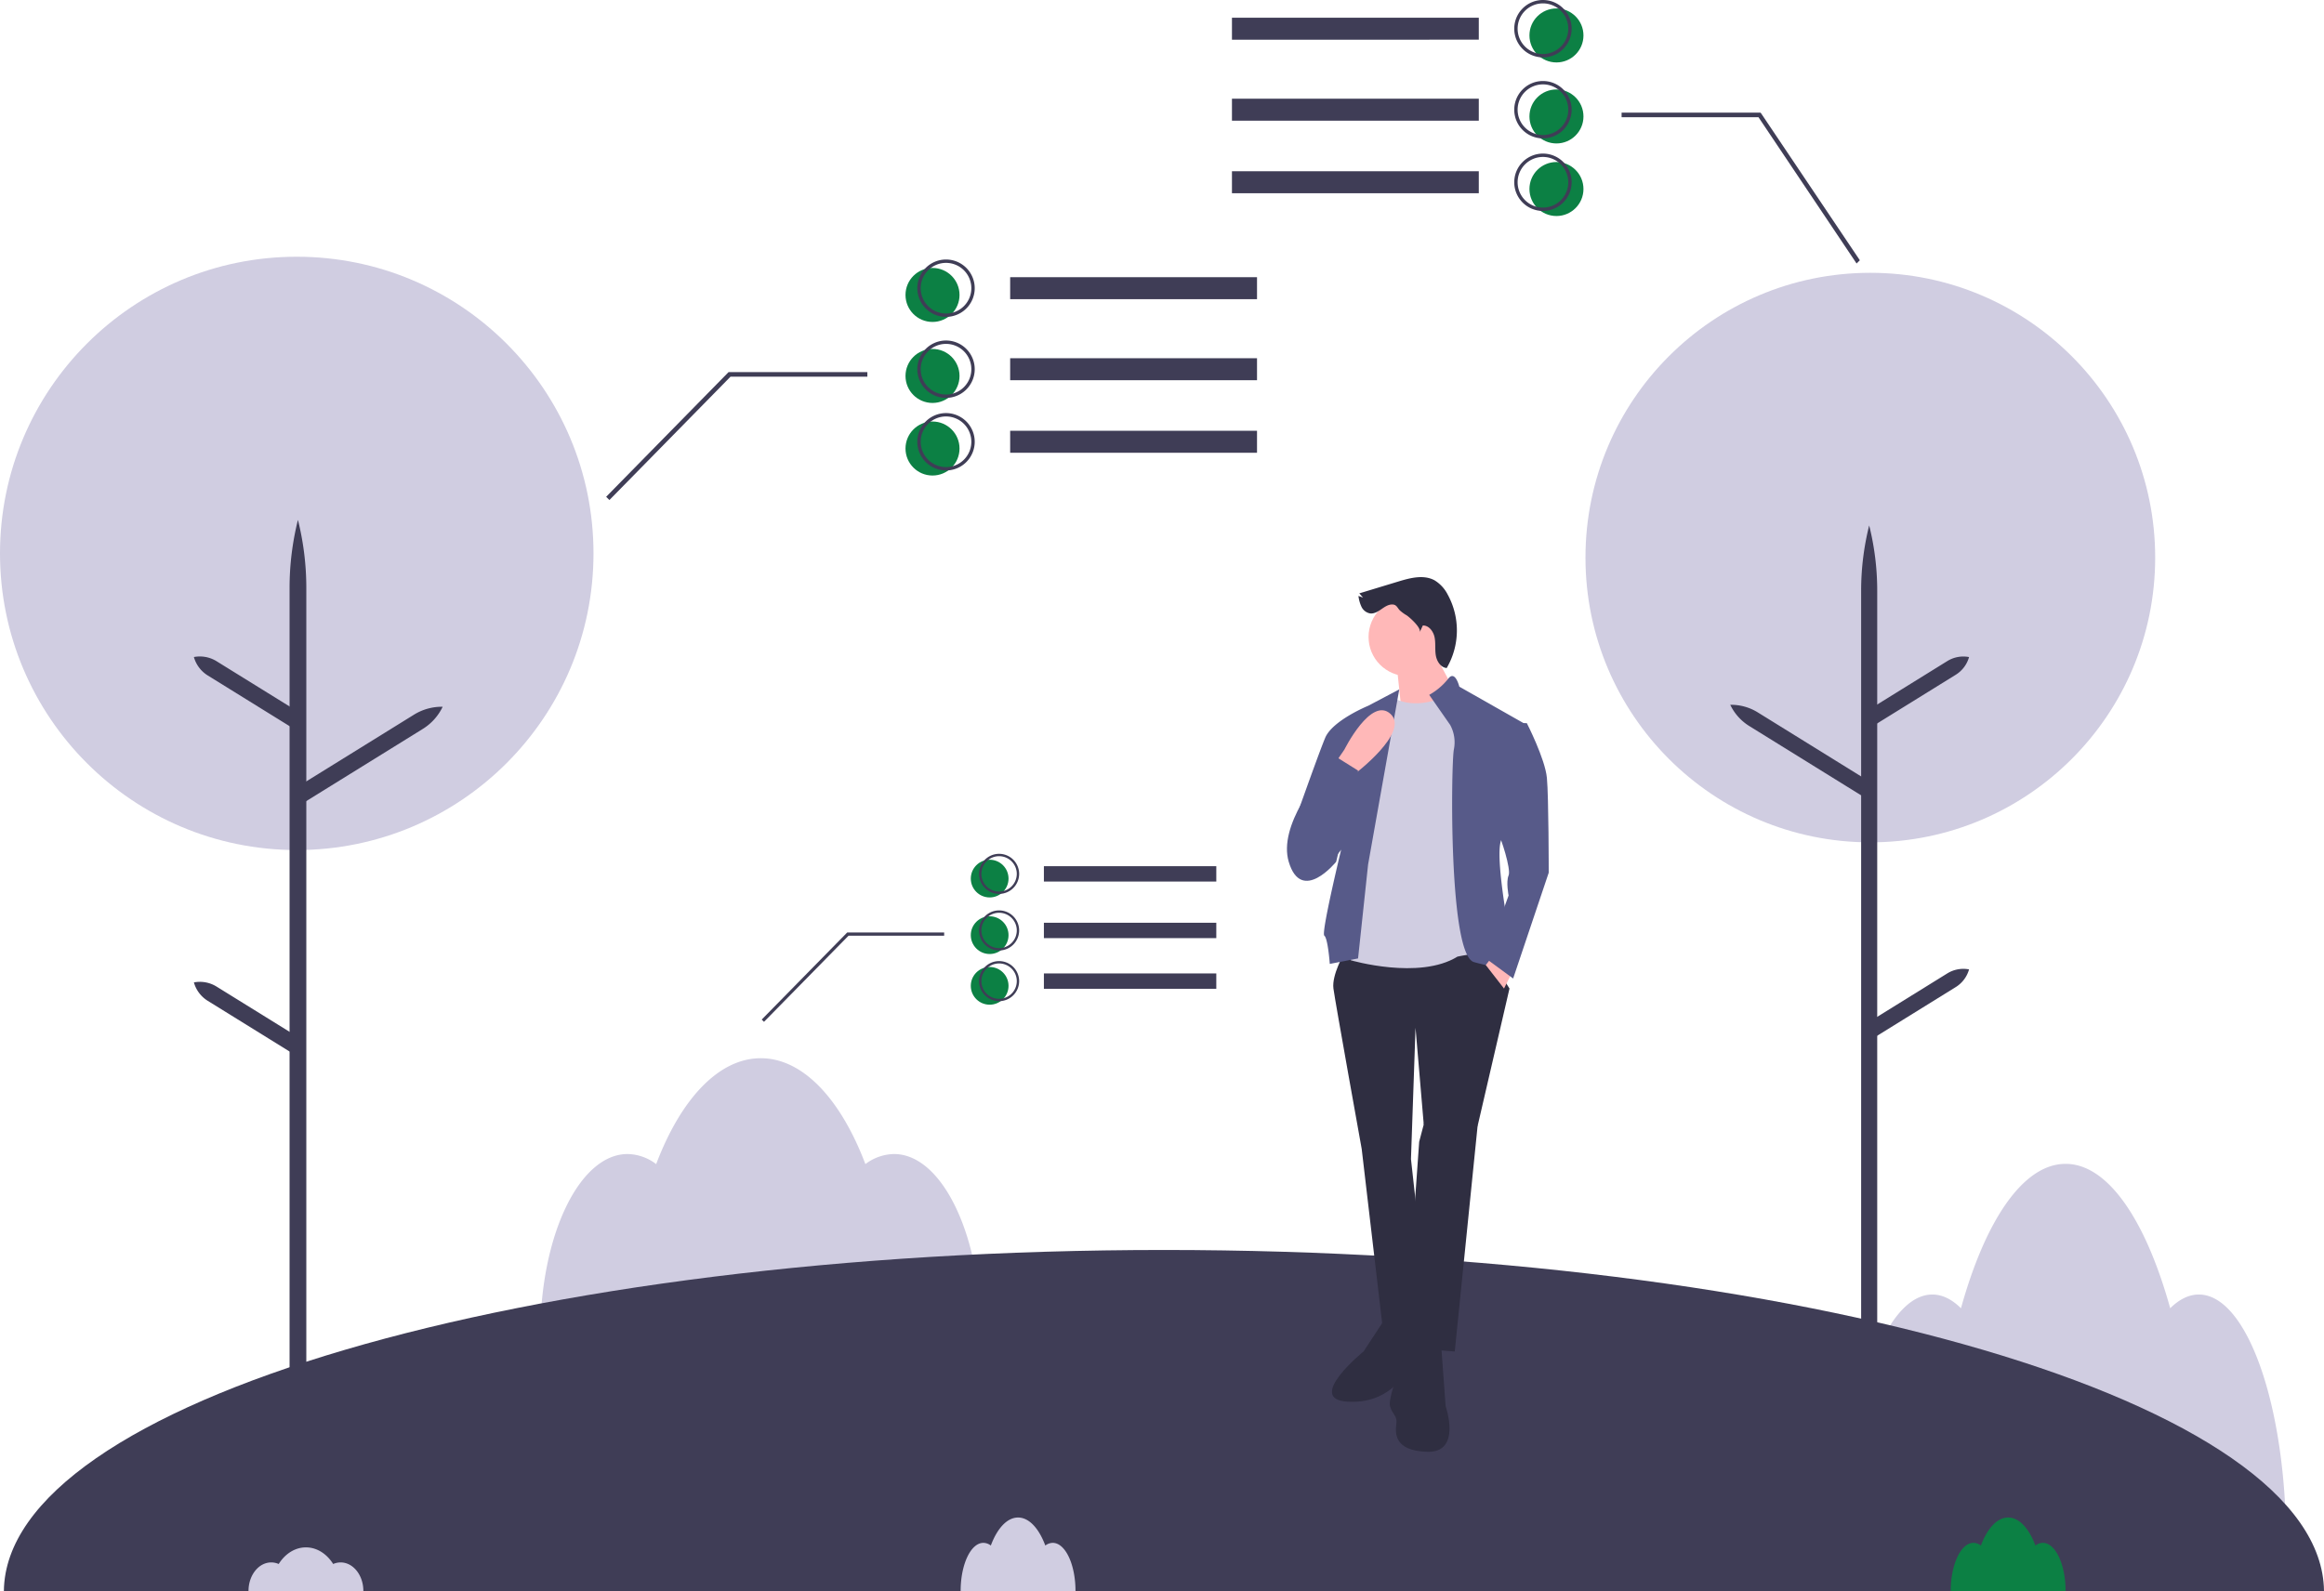 <svg data-name="Layer 1" xmlns="http://www.w3.org/2000/svg" width="1011.667" height="692.793"><path d="M957.178 563.69c-4.367 0-8.557 2.122-12.462 5.979-10.622-38.278-27.065-62.876-45.538-62.876s-34.916 24.598-45.538 62.876c-3.905-3.857-8.095-5.98-12.462-5.98-20.987 0-38 48.4-38 108.104h192c0-59.704-17.013-108.103-38-108.103zM389.177 502.517a21.136 21.136 0 0 0-12.462 4.385c-10.622-28.07-27.065-46.109-45.538-46.109s-34.916 18.039-45.537 46.109a21.136 21.136 0 0 0-12.463-4.385c-20.986 0-38 35.493-38 79.276h192c0-43.783-17.013-79.276-38-79.276z" fill="#d0cde1"/><path d="M1011.667 692.793H1.687c.91-82.06 226.66-148.5 504.99-148.5s504.08 66.44 504.99 148.5z" fill="#3f3d56"/><circle cx="129.177" cy="240.97" r="129.177" fill="#d0cde1"/><path d="M133.344 610.793h-7.292v-354.79a122.118 122.118 0 0 1 3.646-29.617 122.118 122.118 0 0 1 3.646 29.618z" fill="#3f3d56"/><path d="M130.108 350.829l-3.841-6.199 53.956-33.435a22.974 22.974 0 0 1 12.477-3.442 22.974 22.974 0 0 1-8.636 9.641zM127.566 317.133l3.841-6.199-37.13-23.008a13.816 13.816 0 0 0-9.87-1.827 13.816 13.816 0 0 0 6.028 8.025zM127.566 458.811l3.841-6.198-37.13-23.009a13.816 13.816 0 0 0-9.87-1.827 13.816 13.816 0 0 0 6.028 8.026z" fill="#3f3d56"/><circle cx="814.177" cy="242.793" r="124" fill="#d0cde1"/><path d="M810.177 597.793h7v-340.57a117.223 117.223 0 0 0-3.5-28.43 117.223 117.223 0 0 0-3.5 28.43z" fill="#3f3d56"/><path d="M813.284 348.248l3.687-5.95-51.793-32.095a22.053 22.053 0 0 0-11.977-3.304 22.053 22.053 0 0 0 8.29 9.255zM815.724 315.903l-3.687-5.95 35.643-22.087a13.262 13.262 0 0 1 9.474-1.753 13.262 13.262 0 0 1-5.787 7.703zM815.724 451.903l-3.687-5.95 35.643-22.087a13.262 13.262 0 0 1 9.474-1.753 13.262 13.262 0 0 1-5.787 7.703z" fill="#3f3d56"/><path d="M148.282 680.345a8.073 8.073 0 0 0-3.246.688c-2.766-4.407-7.048-7.24-11.859-7.24s-9.092 2.833-11.858 7.24a8.073 8.073 0 0 0-3.246-.688c-5.465 0-9.896 5.573-9.896 12.448h50c0-6.875-4.43-12.448-9.895-12.448zM458.282 671.828a5.45 5.45 0 0 0-3.246 1.16c-2.766-7.424-7.048-12.195-11.859-12.195s-9.092 4.77-11.858 12.194a5.45 5.45 0 0 0-3.246-1.16c-5.465 0-9.896 9.387-9.896 20.966h50c0-11.579-4.43-20.965-9.895-20.965z" fill="#d0cde1"/><path d="M889.282 671.828a5.45 5.45 0 0 0-3.246 1.16c-2.766-7.424-7.048-12.195-11.859-12.195s-9.092 4.77-11.858 12.194a5.45 5.45 0 0 0-3.246-1.16c-5.465 0-9.896 9.387-9.896 20.966h50c0-11.579-4.43-20.965-9.895-20.965z" fill="#0c8044"/><path fill="#2f2e41" d="M621.362 482.069l-1.588 7.545-1.986 7.545-6.353 89.746 21.841 1.589 9.927-98.086-1.588-5.162-20.253-3.177z"/><path d="M602.698 574.595l-9.133 13.899s-25.415 20.65-7.148 21.84 25.018-12.31 25.018-12.31 6.353-1.985 7.148-3.97-1.589-19.46-1.589-19.46z" fill="#2f2e41"/><path d="M613.023 585.317s-9.133 23.032-7.942 27.003 3.177 3.971 2.78 7.545-1.589 11.913 13.501 12.31 7.942-19.855 7.942-19.855l-1.985-27.003zM585.226 414.958s-5.56 9.53-4.766 15.487 12.31 69.891 12.31 69.891l9.134 77.833 20.253-1.589-7.943-71.876 1.986-57.183 3.574 42.093 23.43.794 13.898-59.963s-10.325-16.678-12.31-17.87-59.566 2.383-59.566 2.383z" fill="#2f2e41"/><circle cx="612.825" cy="277.361" r="17.076" fill="#ffb8b8"/><path fill="#ffb8b8" d="M607.861 288.281l2.382 22.635 26.209-3.971-14.295-26.606-14.296 7.942z"/><path d="M634.467 300.195s-13.502 9.927-26.606 4.368l-19.856 50.432v63.14s29.783 8.736 46.462-1.588c0 0 11.913-2.383 13.899-1.986s-7.148-107.616-7.148-107.616z" fill="#d0cde1"/><path d="M622.157 302.577l9.133 13.105a15.807 15.807 0 0 1 1.588 10.722c-1.19 6.353-2.382 89.348 8.737 92.525s18.267 2.78 18.267 2.78-9.928-47.653-6.354-55.992l11.119-50.035-29.386-16.679s-1.837-7.545-4.89-3.375a28.23 28.23 0 0 1-8.214 6.95zM595.55 376.439l13.565-76.244-13.565 7.148s-15.487 6.353-18.664 13.898-15.884 43.682-15.884 43.682 3.177 21.84 15.09 12.707 9.134-13.501 9.134-13.501-10.325 42.093-8.737 43.284 2.383 12.31 2.383 12.31l12.31-2.382z" fill="#575a89"/><path d="M580.063 333.949l5.163-7.545s11.675-23.43 20.133-15.488-15.765 26.21-15.765 26.21zM649.954 416.15l-3.177 4.076 7.942 10.219 3.574-7.148-8.339-7.147z" fill="#ffb8b8"/><path d="M605.979 263.216c-1.751.018-3.285 1.103-4.723 2.1s-3.07 1.993-4.81 1.796a5.184 5.184 0 0 1-3.771-2.88 15.315 15.315 0 0 1-1.324-4.732l1.981.698-1.604-1.824 17.057-5.182c5.161-1.568 10.995-3.08 15.723-.483a15.494 15.494 0 0 1 5.711 6.226 32.457 32.457 0 0 1-.453 31.958c-2.616-.223-4.322-2.963-4.746-5.554s-.01-5.275-.535-7.848-2.486-5.208-5.11-5.127l-1.383 2.947c.885-1.886-4.367-6.49-5.62-7.346a17.074 17.074 0 0 1-3.06-2.23c-1.084-1.134-1.356-2.539-3.333-2.519z" fill="#2f2e41"/><path d="M581.652 329.58l9.53 5.957-9.53 39.71s-15.09 18.665-20.65 0c-4.653-15.622 12.952-37.087 18.813-43.668 1.14-1.281 1.837-1.999 1.837-1.999zM655.513 314.888h9.134s7.942 15.487 8.736 23.826.794 41.299.794 41.299l-15.487 46.064-11.913-8.736 9.928-27.4s-1.192-5.957 0-8.737-3.574-17.075-4.368-17.87 3.176-48.446 3.176-48.446z" fill="#575a89"/><path fill="#3f3d56" d="M547.195 130.28H439.739v-9.575h107.456zM547.195 165.555H439.739v-9.575h107.456zM547.195 197.154H439.739v-9.575h107.456zM265.286 217.735l52.706-53.703h59.582v-2h-60.417l-.294.297-53 54 1.423 1.406z"/><circle cx="405.935" cy="128.432" r="11.758" fill="#0c8044"/><circle cx="405.935" cy="163.706" r="11.758" fill="#0c8044"/><circle cx="405.935" cy="195.306" r="11.758" fill="#0c8044"/><path d="M399.322 125.493a12.493 12.493 0 1 1 12.492 12.493 12.507 12.507 0 0 1-12.492-12.493zm1.47 0a11.023 11.023 0 1 0 11.022-11.023 11.036 11.036 0 0 0-11.023 11.023zM399.322 160.767a12.493 12.493 0 1 1 12.492 12.492 12.507 12.507 0 0 1-12.492-12.492zm1.47 0a11.023 11.023 0 1 0 11.022-11.023 11.036 11.036 0 0 0-11.023 11.023zM399.322 192.366a12.493 12.493 0 1 1 12.492 12.493 12.507 12.507 0 0 1-12.492-12.493zm1.47 0a11.023 11.023 0 1 0 11.022-11.023 11.036 11.036 0 0 0-11.023 11.023zM536.284 7.705H643.74v9.575H536.284zM536.284 42.979H643.74v9.575H536.284zM536.284 74.578H643.74v9.575H536.284zM808.193 114.735l-42.706-63.703h-59.582v-2h60.417l.294.297 43 64-1.423 1.406z" fill="#3f3d56"/><circle cx="677.544" cy="15.432" r="11.758" fill="#0c8044"/><circle cx="677.544" cy="50.706" r="11.758" fill="#0c8044"/><circle cx="677.544" cy="82.306" r="11.758" fill="#0c8044"/><path d="M671.665 24.986a12.493 12.493 0 1 1 12.492-12.493 12.507 12.507 0 0 1-12.492 12.493zm0-23.516a11.023 11.023 0 1 0 11.023 11.023A11.036 11.036 0 0 0 671.665 1.47zM671.665 60.26a12.493 12.493 0 1 1 12.492-12.493 12.507 12.507 0 0 1-12.492 12.492zm0-23.516a11.023 11.023 0 1 0 11.023 11.023 11.036 11.036 0 0 0-11.023-11.023zM671.665 91.859a12.493 12.493 0 1 1 12.492-12.493 12.507 12.507 0 0 1-12.492 12.493zm0-23.516a11.023 11.023 0 1 0 11.023 11.023 11.036 11.036 0 0 0-11.023-11.023zM529.47 383.862h-75.048v-6.688h75.049zM529.47 408.498h-75.048v-6.688h75.049zM529.47 430.567h-75.048v-6.688h75.049zM332.58 444.942l36.811-37.507h41.614v-1.397h-42.197l-.205.207-37.016 37.715.993.982z" fill="#3f3d56"/><circle cx="430.813" cy="382.571" r="8.212" fill="#0c8044"/><circle cx="430.813" cy="407.207" r="8.212" fill="#0c8044"/><circle cx="430.813" cy="429.277" r="8.212" fill="#0c8044"/><path d="M426.194 380.518a8.725 8.725 0 1 1 8.725 8.725 8.735 8.735 0 0 1-8.725-8.725zm1.026 0a7.699 7.699 0 1 0 7.699-7.698 7.707 7.707 0 0 0-7.699 7.698zM426.194 405.154a8.725 8.725 0 1 1 8.725 8.725 8.735 8.735 0 0 1-8.725-8.725zm1.026 0a7.699 7.699 0 1 0 7.699-7.699 7.707 7.707 0 0 0-7.699 7.7zM426.194 427.224a8.725 8.725 0 1 1 8.725 8.725 8.735 8.735 0 0 1-8.725-8.725zm1.026 0a7.699 7.699 0 1 0 7.699-7.699 7.707 7.707 0 0 0-7.699 7.699z" fill="#3f3d56"/></svg>